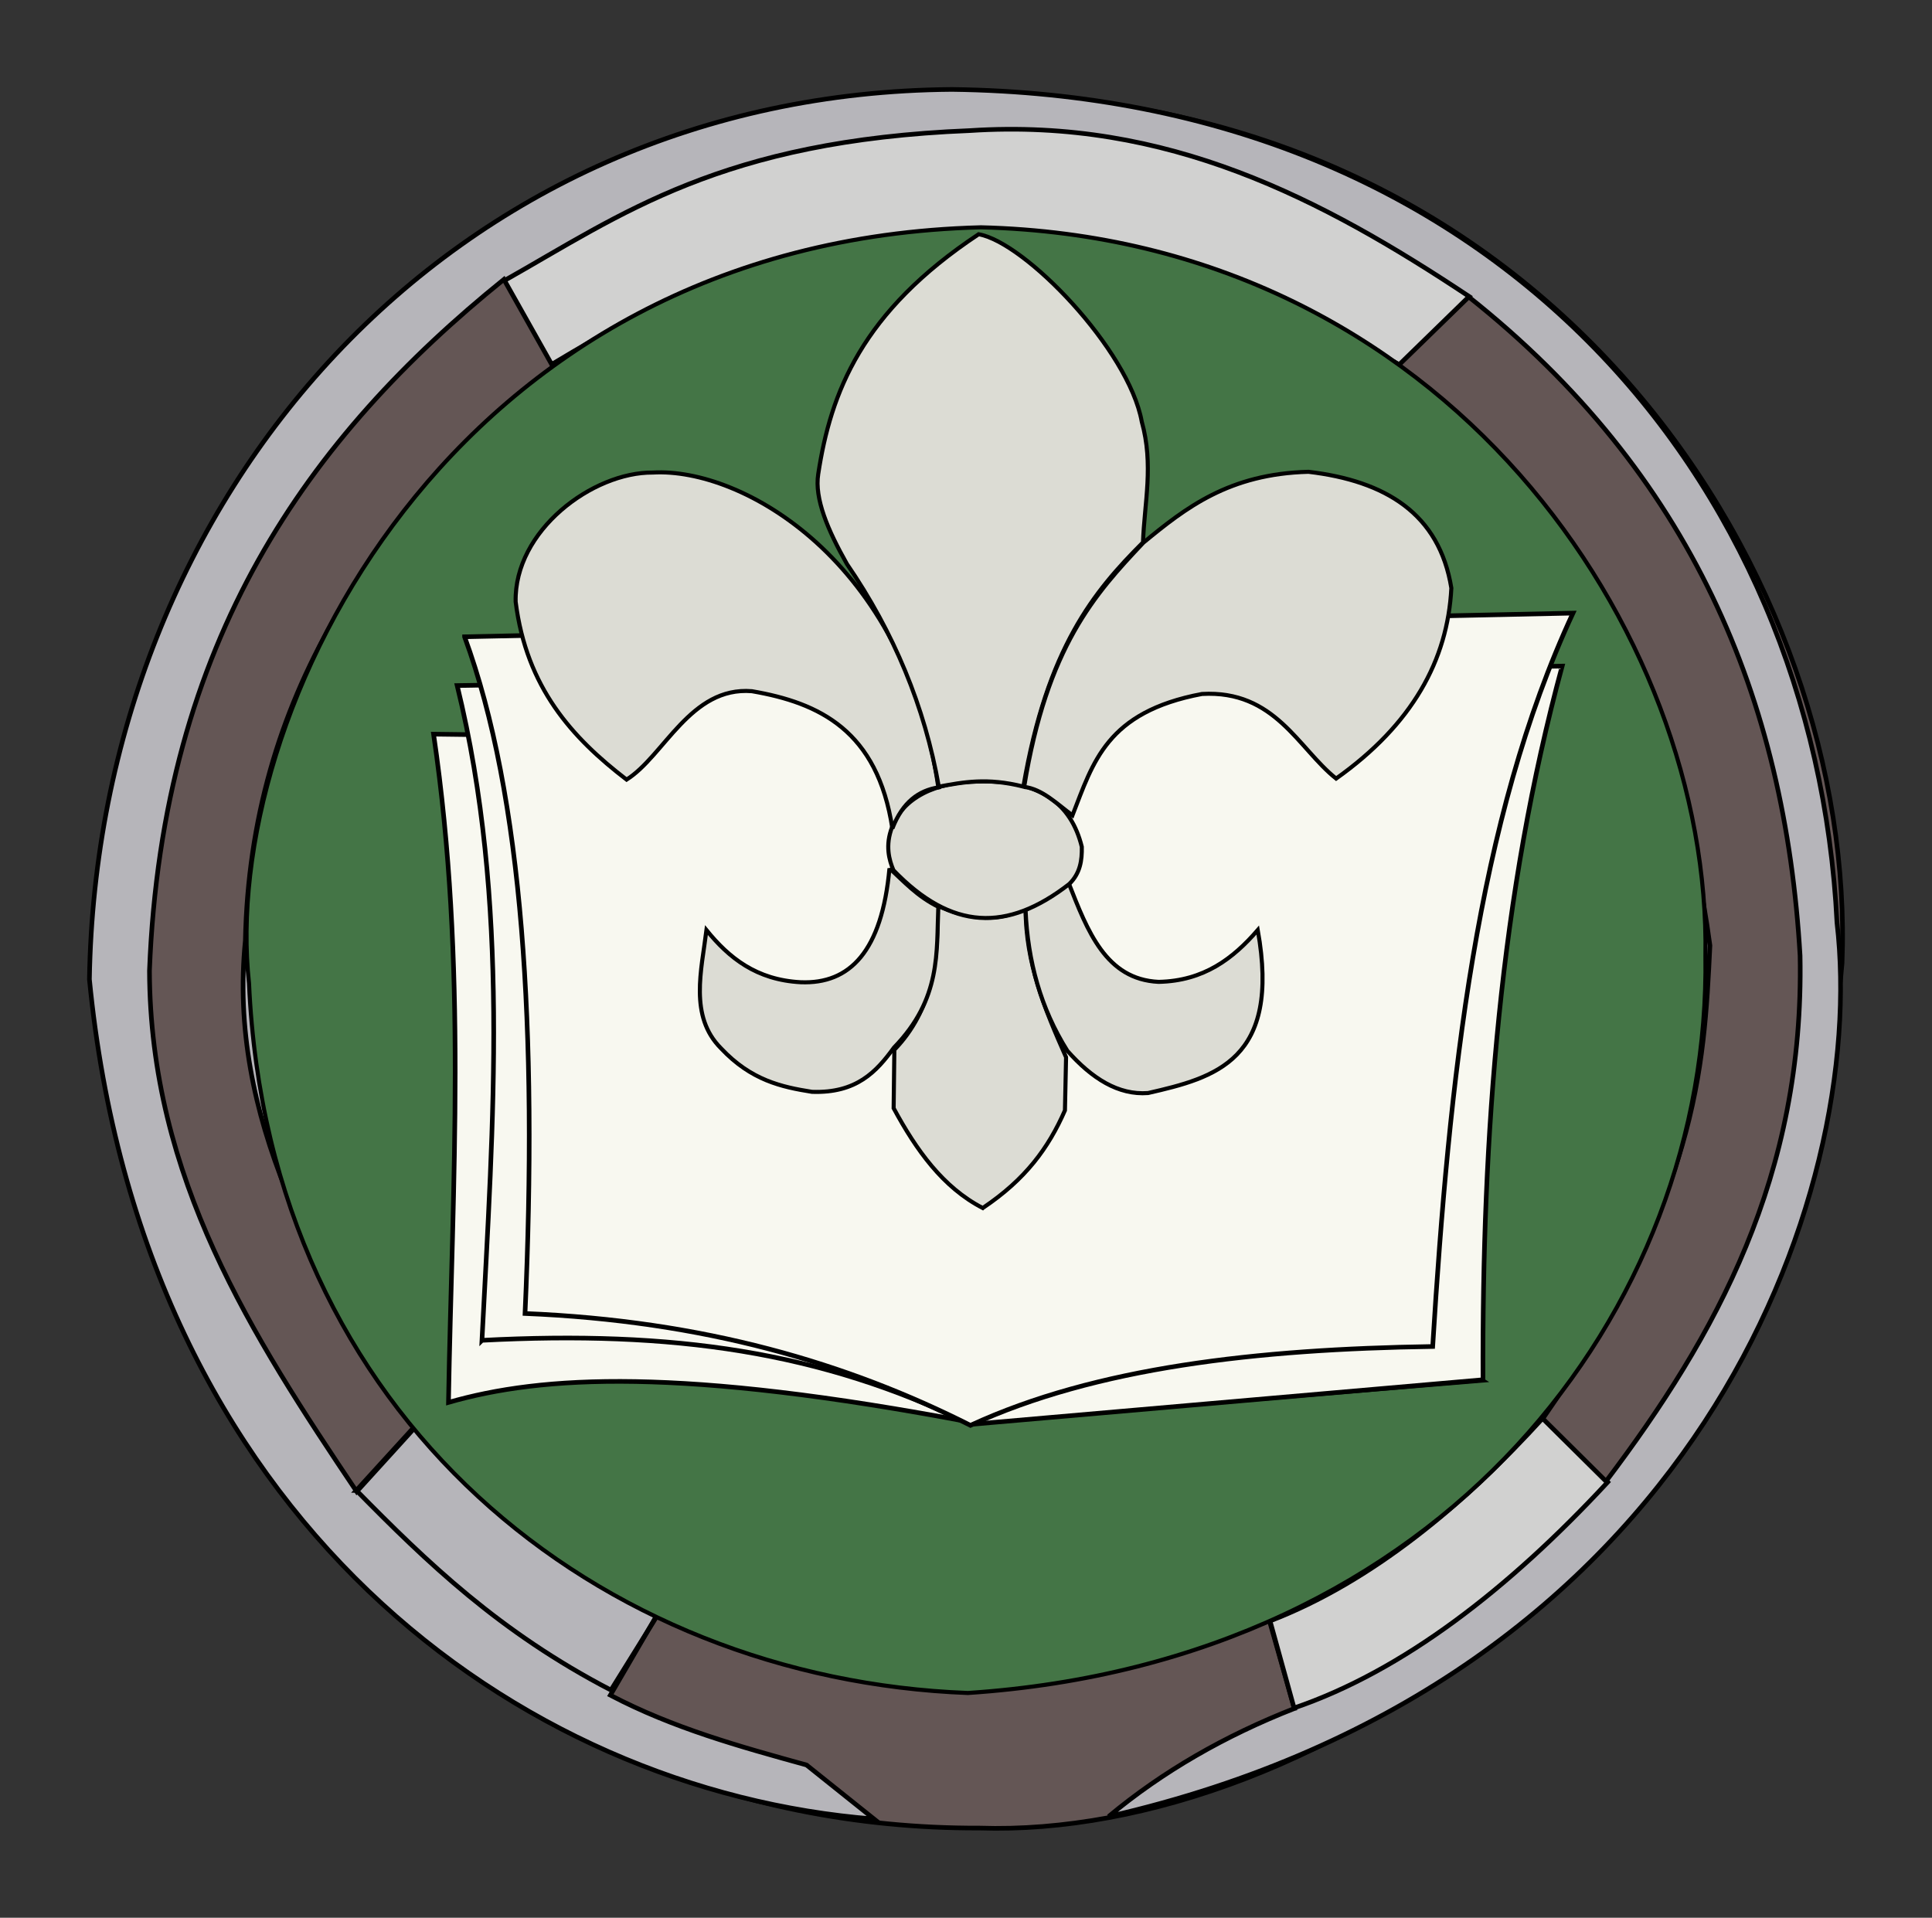 <?xml version="1.0" encoding="UTF-8" standalone="no"?>
<!-- Created with Inkscape (http://www.inkscape.org/) -->

<svg
   width="110.891mm"
   height="110.079mm"
   viewBox="0 0 110.891 110.079"
   version="1.1"
   id="svg5"
   inkscape:version="1.2-dev (2b1b049028, 2021-10-21, custom)"
   sodipodi:docname="nauce.svg"
   xmlns:inkscape="http://www.inkscape.org/namespaces/inkscape"
   xmlns:sodipodi="http://sodipodi.sourceforge.net/DTD/sodipodi-0.dtd"
   xmlns="http://www.w3.org/2000/svg"
   xmlns:svg="http://www.w3.org/2000/svg">
  <rect x="0" y="0" width="110.891" height="110.079" fill="#333333" stroke="none"/>
  <sodipodi:namedview
     id="namedview7"
     pagecolor="#505050"
     bordercolor="#eeeeee"
     borderopacity="1"
     inkscape:pageshadow="0"
     inkscape:pageopacity="0"
     inkscape:pagecheckerboard="0"
     inkscape:blackoutopacity="0.0"
     inkscape:document-units="mm"
     showgrid="false"
     inkscape:zoom="0.94615211"
     inkscape:cx="778.94452"
     inkscape:cy="400.04138"
     inkscape:window-width="1894"
     inkscape:window-height="1024"
     inkscape:window-x="0"
     inkscape:window-y="0"
     inkscape:window-maximized="1"
     inkscape:current-layer="layer2"
     showguides="true"
     fit-margin-top="5"
     lock-margins="true"
     fit-margin-left="5"
     fit-margin-right="5"
     fit-margin-bottom="5" />
  <defs
     id="defs2" />
  <g
     inkscape:groupmode="layer"
     id="layer2"
     inkscape:label="Warstwa 2"
     style="display:inline;opacity:1"
     transform="translate(-18.492,-31.105)">
    <path
       style="display:inline;fill:#645655;fill-opacity:1;stroke:#000000;stroke-width:0.265px;stroke-linecap:butt;stroke-linejoin:miter;stroke-opacity:1"
       d="M 74.713,136.035 C 46.154,136.137 24.19,113.15 24.233,85.763 27.484,46.062 59.457,35.446 75.148,36.484 108.071,37.162 125.062,64.598 124.221,86.38 121.37,119.463 93.536,136.666 74.713,136.035 Z"
       id="path14377"
       sodipodi:nodetypes="ccccc" />
    <path
       style="display:inline;fill:#b6b5ba;fill-opacity:1;stroke:#000000;stroke-width:0.265px;stroke-linecap:butt;stroke-linejoin:miter;stroke-opacity:1"
       d="m 56.264,123.697 -2.74,4.711 c 3.605,1.892 7.433,2.949 11.26,4.007 l 3.878,3.101 C 48.253,133.908 26.653,118.257 23.624,87.315 24.082,59.533 44.364,36.456 73.125,36.238 c 30.854,0.387 49.531,22.205 50.804,47.831 1.831,15.781 -8.208,43.602 -41.803,51.301 3.105,-2.588 6.675,-4.635 10.66,-6.199 l -1.431,-5.03"
       id="path603"
       sodipodi:nodetypes="cccccccccc" />
    <path
       style="fill:#d1d1d0;fill-opacity:1;stroke:#000000;stroke-width:0.265px;stroke-linecap:butt;stroke-linejoin:miter;stroke-opacity:1"
       d="m 92.769,129.144 -1.382,-4.999 c 5.831,-2.237 11.145,-6.668 15.703,-11.691 l 3.681,3.723 c -5.698,6.144 -11.747,10.829 -18.003,12.967 z"
       id="path60595"
       sodipodi:nodetypes="ccccc" />
    <path
       style="fill:#645655;fill-opacity:1;stroke:#000000;stroke-width:0.265px;stroke-linecap:butt;stroke-linejoin:miter;stroke-opacity:1"
       d="m 107.043,112.534 c 8.856,-12.721 9.251,-19.956 9.594,-27.157 -1.718,-12.825 -7.152,-23.865 -17.924,-33.298 l 4.058,-3.951 c 12.803,10.148 18.179,23.12 19.04,37.831 0.247,12.652 -4.824,21.819 -11.138,30.172 z"
       id="path78006"
       sodipodi:nodetypes="ccccccc" />
    <path
       style="fill:#d1d1d0;fill-opacity:1;stroke:#000000;stroke-width:0.265px;stroke-linecap:butt;stroke-linejoin:miter;stroke-opacity:1"
       d="M 98.803,52.034 C 92.047,48.394 87.073,44.375 74.665,44.598 c -11.307,-0.066 -17.864,3.442 -24.537,7.441 l -2.741,-4.797 c 6.803,-3.838 12.493,-8.07 26.78,-8.641 11.303,-0.74 20.196,3.901 28.651,9.522 z"
       id="path95802"
       sodipodi:nodetypes="ccccccc" />
    <path
       style="fill:#645655;fill-opacity:1;stroke:#000000;stroke-width:0.265px;stroke-linecap:butt;stroke-linejoin:miter;stroke-opacity:1"
       d="m 47.414,47.142 c -11.192,9.035 -19.607,20.71 -20.343,39.683 0.038,11.891 5.879,20.937 11.894,29.897 l 3.449,-3.795 C 36.57,104.101 31.567,95.127 32.574,85.099 32.863,71.141 39.918,60.975 50.238,52.165 Z"
       id="path111105"
       sodipodi:nodetypes="ccccccc" />
    <path
       style="fill:none;stroke:#000000;stroke-width:0.265px;stroke-linecap:butt;stroke-linejoin:miter;stroke-opacity:1"
       d="m 38.945,116.654 3.459,-3.793 c 3.56,4.594 8.181,8.226 13.866,10.893 l -2.711,4.361 c -6.398,-3.322 -10.585,-7.365 -14.613,-11.461 z"
       id="path122235"
       sodipodi:nodetypes="ccccc" />
  </g>
  <g
     inkscape:groupmode="layer"
     id="layer5"
     inkscape:label="Warstwa 3"
     style="display:inline"
     transform="translate(-18.492,-31.105)">
    <path
       style="display:inline;fill:#447546;fill-opacity:1;stroke:#000000;stroke-width:0.235px;stroke-linecap:butt;stroke-linejoin:miter;stroke-opacity:1"
       d="M 32.785,87.546 C 31.102,72.271 44.187,44.936 74.794,44.153 101.477,44.809 116.703,67.388 116.379,85.977 116.682,106.32 101.315,126.471 74.046,128.282 52.984,127.486 33.894,112.583 32.785,87.546 Z"
       id="path14023"
       sodipodi:nodetypes="ccccc" />
  </g>
  <g
     inkscape:groupmode="layer"
     id="layer6"
     inkscape:label="Warstwa 5"
     transform="translate(-18.492,-31.105)">
    <path
       style="fill:#f8f8f0;fill-opacity:1;stroke:#000000;stroke-width:0.265px;stroke-linecap:butt;stroke-linejoin:miter;stroke-opacity:1"
       d="m 45.337,73.27 -1.959,-0.025 c 1.945,13.26 1.076,25.716 0.855,38.357 5.373,-1.541 13.272,-2.035 30.062,1.156 l 29.271,-2.423 z"
       id="path146603"
       sodipodi:nodetypes="cccccc" />
    <path
       style="fill:#f8f8f0;fill-opacity:1;stroke:#000000;stroke-width:0.265px;stroke-linecap:butt;stroke-linejoin:miter;stroke-opacity:1"
       d="m 46.155,108.04 c 0.641,-12.567 1.619,-25.145 -1.422,-37.584 l 63.423,-1.118 c -3.556,13.085 -4.599,26.871 -4.545,40.964 l -29.409,2.562 c -8.595,-4.202 -17.115,-5.393 -28.046,-4.825 z"
       id="path135055"
       sodipodi:nodetypes="cccccc" />
    <path
       style="fill:#f8f8f0;fill-opacity:1;stroke:#000000;stroke-width:0.265px;stroke-linecap:butt;stroke-linejoin:miter;stroke-opacity:1"
       d="m 45.157,67.656 63.619,-1.359 c -5.529,11.891 -7.105,26.797 -8.052,42.096 -10.108,0.154 -19.337,1.205 -26.531,4.527 -7.068,-3.57 -15.297,-5.998 -25.566,-6.421 0.724,-16.226 -0.119,-29.721 -3.47,-38.842 z"
       id="path133551"
       sodipodi:nodetypes="cccccc" />
  </g>
  <g
     inkscape:groupmode="layer"
     id="layer4"
     inkscape:label="Warstwa 4"
     style="display:inline"
     transform="translate(-18.492,-31.105)">
    <path
       style="display:inline;fill:#dcdcd4;fill-opacity:1;stroke:#000000;stroke-width:0.233px;stroke-linecap:butt;stroke-linejoin:miter;stroke-opacity:1"
       d="m 74.898,100.445 c -2.288,-1.184 -3.811,-3.321 -5.114,-5.73 l 0.041,-3.353 c 2.209,-2.283 2.536,-5.209 2.472,-8.268 1.693,0.741 3.382,1.009 5.061,0.154 -3.78e-4,3.152 1.099,5.781 2.323,8.544 l -0.065,3.049 c -0.944,2.156 -2.26,3.958 -4.717,5.603 z"
       id="path59738-3"
       sodipodi:nodetypes="cccccccc" />
    <path
       style="display:inline;fill:#dcdcd4;fill-opacity:1;stroke:#000000;stroke-width:0.233px;stroke-linecap:butt;stroke-linejoin:miter;stroke-opacity:1"
       d="m 69.545,80.949 c -0.436,4.767 -2.277,6.652 -5.093,6.536 -2.545,-0.133 -4.118,-1.399 -5.411,-2.992 -0.284,2.301 -1.005,4.945 0.833,6.784 1.73,1.842 3.477,2.22 5.225,2.499 2.553,0.09 3.701,-1.157 4.705,-2.542 2.73,-2.811 2.431,-5.487 2.544,-8.079 -1.248,-0.622 -1.948,-1.442 -2.803,-2.205 z"
       id="path61451-6"
       sodipodi:nodetypes="cccccccc" />
    <path
       style="display:inline;fill:#dcdcd4;fill-opacity:1;stroke:#000000;stroke-width:0.233px;stroke-linecap:butt;stroke-linejoin:miter;stroke-opacity:1"
       d="m 77.357,83.349 2.475,-1.553 c 1.079,2.742 2.127,5.526 5.162,5.668 2.595,-0.053 4.273,-1.339 5.69,-2.975 1.335,7.465 -2.431,8.475 -6.299,9.356 -1.7,0.128 -3.218,-0.832 -4.63,-2.425 -1.534,-2.44 -2.274,-5.152 -2.398,-8.072 z"
       id="path63689-7"
       sodipodi:nodetypes="ccccccc" />
    <path
       style="display:inline;fill:#dcdcd4;fill-opacity:1;stroke:#000000;stroke-width:0.233px;stroke-linecap:butt;stroke-linejoin:miter;stroke-opacity:1"
       d="m 79.864,81.847 c -3.569,2.772 -6.762,2.665 -10.091,-0.791 -0.245,-0.578 -0.488,-1.424 -0.074,-2.486 0.611,-1.649 2.465,-2.586 4.916,-2.606 3.539,-0.109 5.351,1.237 5.969,3.748 0.016,0.779 -0.088,1.516 -0.72,2.135 z"
       id="path64488-5"
       sodipodi:nodetypes="cccccc" />
    <path
       style="display:inline;fill:#dcdcd4;fill-opacity:1;stroke:#000000;stroke-width:0.233px;stroke-linecap:butt;stroke-linejoin:miter;stroke-opacity:1"
       d="m 69.711,78.661 c -0.854,-5.613 -4.174,-7.213 -8.065,-7.882 -3.523,-0.284 -5.032,3.719 -7.19,5.075 -3.118,-2.392 -5.749,-5.278 -6.367,-10.208 -0.091,-4.075 4.405,-7.448 7.881,-7.417 5.094,-0.291 14.465,4.986 16.38,18.072 -1.111,0.176 -2.048,0.83 -2.639,2.361 z"
       id="path66152-3"
       sodipodi:nodetypes="ccccccc" />
    <path
       style="display:inline;fill:#dcdcd4;fill-opacity:1;stroke:#000000;stroke-width:0.233px;stroke-linecap:butt;stroke-linejoin:miter;stroke-opacity:1"
       d="m 72.378,76.259 c -0.81,-4.593 -2.579,-8.851 -5.277,-12.785 -1.091,-1.934 -1.869,-3.744 -1.645,-5.158 0.712,-4.676 2.489,-9.313 9.206,-13.765 2.656,0.454 8.616,6.62 9.363,10.754 0.694,2.478 0.153,4.648 0.071,6.933 -2.807,2.806 -5.496,6.037 -6.865,14.018 -2.068,-0.525 -3.457,-0.257 -4.855,0.003 z"
       id="path68489-5"
       sodipodi:nodetypes="cccccccc" />
    <path
       style="display:inline;fill:#dcdcd4;fill-opacity:1;stroke:#000000;stroke-width:0.233px;stroke-linecap:butt;stroke-linejoin:miter;stroke-opacity:1"
       d="m 77.275,76.273 c 1.312,-8.049 4.066,-11.08 6.845,-14.021 2.429,-2 4.914,-3.949 9.474,-4.066 4.431,0.525 7.51,2.404 8.201,6.677 -0.214,4.144 -2.247,7.831 -6.614,10.931 -2.179,-1.736 -3.511,-5.091 -7.7,-4.856 -5.492,1.035 -6.246,3.931 -7.434,6.969 -0.895,-0.663 -1.741,-1.518 -2.773,-1.634 z"
       id="path71037-6"
       sodipodi:nodetypes="cccccccc" />
  </g>
</svg>

